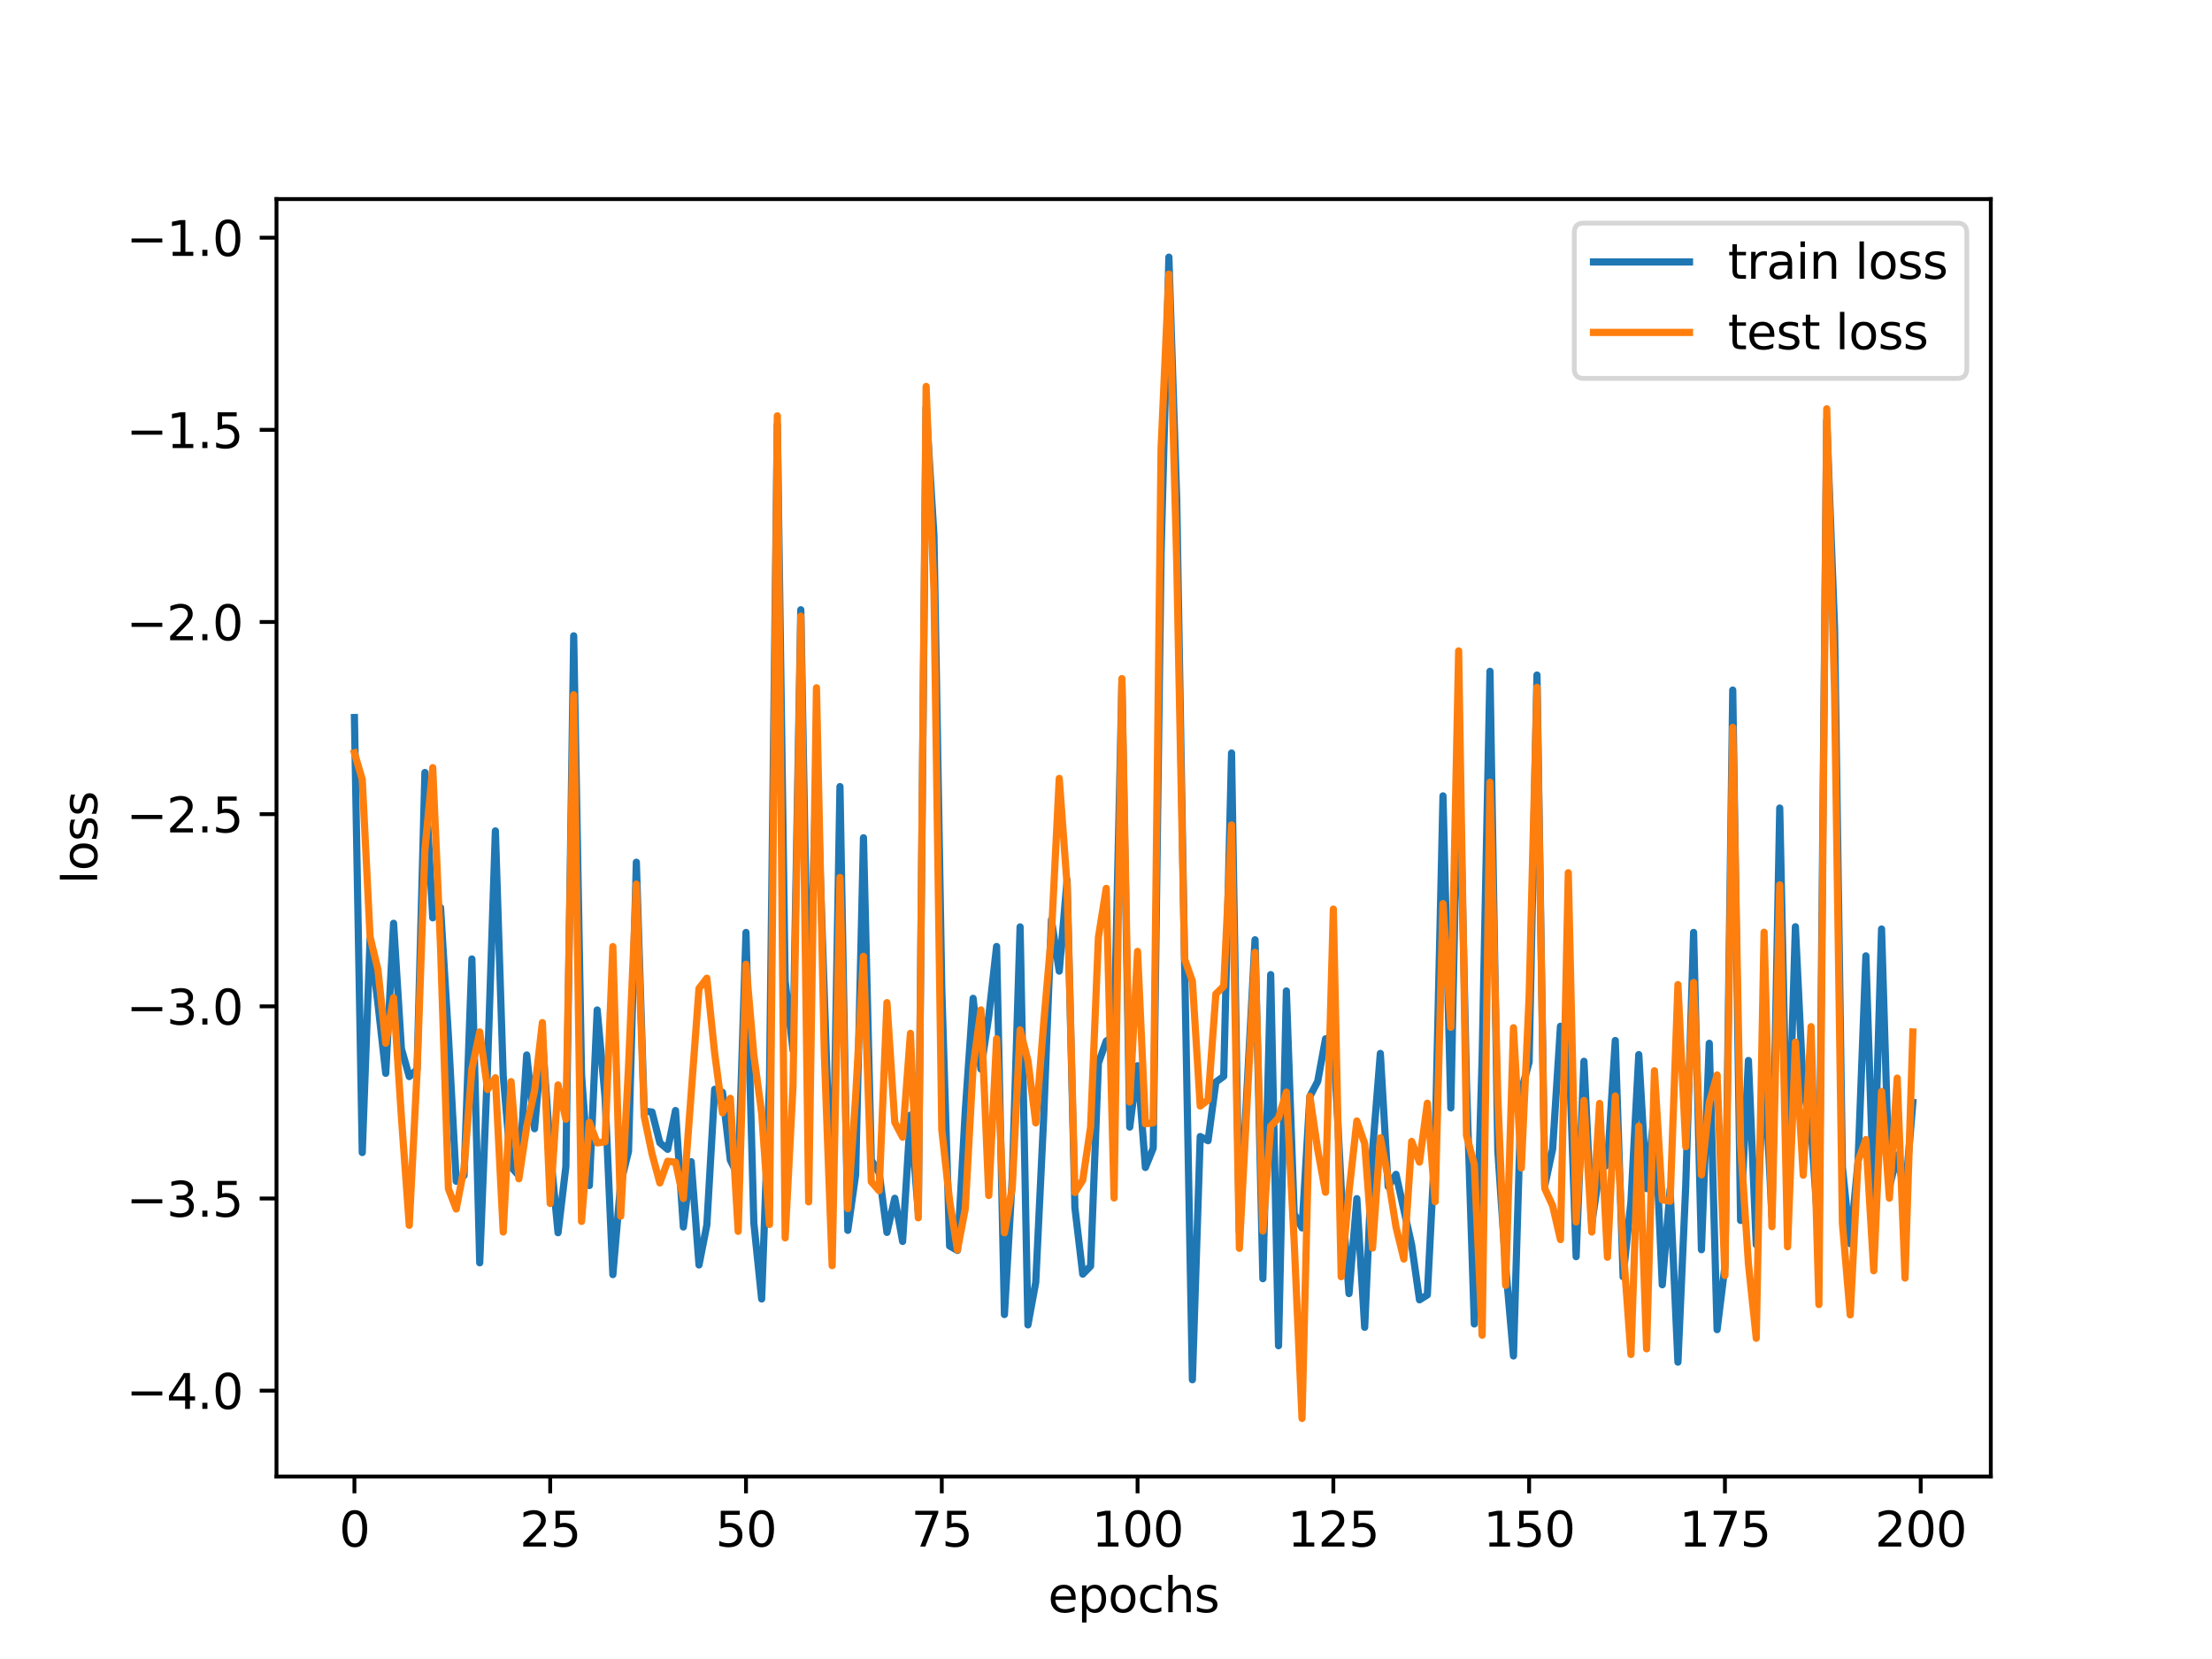 <?xml version="1.0" encoding="utf-8" standalone="no"?>
<!DOCTYPE svg PUBLIC "-//W3C//DTD SVG 1.1//EN"
  "http://www.w3.org/Graphics/SVG/1.1/DTD/svg11.dtd">
<svg xmlns:xlink="http://www.w3.org/1999/xlink" width="460.8pt" height="345.6pt" viewBox="0 0 460.8 345.6" xmlns="http://www.w3.org/2000/svg" version="1.1">
 <defs>
  <style type="text/css">*{stroke-linejoin: round; stroke-linecap: butt}</style>
 </defs>
 <g id="figure_1">
  <g id="patch_1">
   <path d="M 0 345.6 
L 460.8 345.6 
L 460.8 0 
L 0 0 
z
" style="fill: #ffffff"/>
  </g>
  <g id="axes_1">
   <g id="patch_2">
    <path d="M 57.6 307.584 
L 414.72 307.584 
L 414.72 41.472 
L 57.6 41.472 
z
" style="fill: #ffffff"/>
   </g>
   <g id="matplotlib.axis_1">
    <g id="xtick_1">
     <g id="line2d_1">
      <defs>
       <path id="m3ffc149c8f" d="M 0 0 
L 0 3.5 
" style="stroke: #000000; stroke-width: 0.8"/>
      </defs>
      <g>
       <use xlink:href="#m3ffc149c8f" x="73.833" y="307.584" style="stroke: #000000; stroke-width: 0.8"/>
      </g>
     </g>
     <g id="text_1">
      <!-- 0 -->
      <g transform="translate(70.651 322.182) scale(0.1 -0.1)">
       <defs>
        <path id="DejaVuSans-30" d="M 2034 4250 
Q 1547 4250 1301 3770 
Q 1056 3291 1056 2328 
Q 1056 1369 1301 889 
Q 1547 409 2034 409 
Q 2525 409 2770 889 
Q 3016 1369 3016 2328 
Q 3016 3291 2770 3770 
Q 2525 4250 2034 4250 
z
M 2034 4750 
Q 2819 4750 3233 4129 
Q 3647 3509 3647 2328 
Q 3647 1150 3233 529 
Q 2819 -91 2034 -91 
Q 1250 -91 836 529 
Q 422 1150 422 2328 
Q 422 3509 836 4129 
Q 1250 4750 2034 4750 
z
" transform="scale(0.016)"/>
       </defs>
       <use xlink:href="#DejaVuSans-30"/>
      </g>
     </g>
    </g>
    <g id="xtick_2">
     <g id="line2d_2">
      <g>
       <use xlink:href="#m3ffc149c8f" x="114.618" y="307.584" style="stroke: #000000; stroke-width: 0.8"/>
      </g>
     </g>
     <g id="text_2">
      <!-- 25 -->
      <g transform="translate(108.256 322.182) scale(0.1 -0.1)">
       <defs>
        <path id="DejaVuSans-32" d="M 1228 531 
L 3431 531 
L 3431 0 
L 469 0 
L 469 531 
Q 828 903 1448 1529 
Q 2069 2156 2228 2338 
Q 2531 2678 2651 2914 
Q 2772 3150 2772 3378 
Q 2772 3750 2511 3984 
Q 2250 4219 1831 4219 
Q 1534 4219 1204 4116 
Q 875 4013 500 3803 
L 500 4441 
Q 881 4594 1212 4672 
Q 1544 4750 1819 4750 
Q 2544 4750 2975 4387 
Q 3406 4025 3406 3419 
Q 3406 3131 3298 2873 
Q 3191 2616 2906 2266 
Q 2828 2175 2409 1742 
Q 1991 1309 1228 531 
z
" transform="scale(0.016)"/>
        <path id="DejaVuSans-35" d="M 691 4666 
L 3169 4666 
L 3169 4134 
L 1269 4134 
L 1269 2991 
Q 1406 3038 1543 3061 
Q 1681 3084 1819 3084 
Q 2600 3084 3056 2656 
Q 3513 2228 3513 1497 
Q 3513 744 3044 326 
Q 2575 -91 1722 -91 
Q 1428 -91 1123 -41 
Q 819 9 494 109 
L 494 744 
Q 775 591 1075 516 
Q 1375 441 1709 441 
Q 2250 441 2565 725 
Q 2881 1009 2881 1497 
Q 2881 1984 2565 2268 
Q 2250 2553 1709 2553 
Q 1456 2553 1204 2497 
Q 953 2441 691 2322 
L 691 4666 
z
" transform="scale(0.016)"/>
       </defs>
       <use xlink:href="#DejaVuSans-32"/>
       <use xlink:href="#DejaVuSans-35" x="63.623"/>
      </g>
     </g>
    </g>
    <g id="xtick_3">
     <g id="line2d_3">
      <g>
       <use xlink:href="#m3ffc149c8f" x="155.404" y="307.584" style="stroke: #000000; stroke-width: 0.8"/>
      </g>
     </g>
     <g id="text_3">
      <!-- 50 -->
      <g transform="translate(149.042 322.182) scale(0.1 -0.1)">
       <use xlink:href="#DejaVuSans-35"/>
       <use xlink:href="#DejaVuSans-30" x="63.623"/>
      </g>
     </g>
    </g>
    <g id="xtick_4">
     <g id="line2d_4">
      <g>
       <use xlink:href="#m3ffc149c8f" x="196.19" y="307.584" style="stroke: #000000; stroke-width: 0.8"/>
      </g>
     </g>
     <g id="text_4">
      <!-- 75 -->
      <g transform="translate(189.827 322.182) scale(0.1 -0.1)">
       <defs>
        <path id="DejaVuSans-37" d="M 525 4666 
L 3525 4666 
L 3525 4397 
L 1831 0 
L 1172 0 
L 2766 4134 
L 525 4134 
L 525 4666 
z
" transform="scale(0.016)"/>
       </defs>
       <use xlink:href="#DejaVuSans-37"/>
       <use xlink:href="#DejaVuSans-35" x="63.623"/>
      </g>
     </g>
    </g>
    <g id="xtick_5">
     <g id="line2d_5">
      <g>
       <use xlink:href="#m3ffc149c8f" x="236.976" y="307.584" style="stroke: #000000; stroke-width: 0.8"/>
      </g>
     </g>
     <g id="text_5">
      <!-- 100 -->
      <g transform="translate(227.432 322.182) scale(0.1 -0.1)">
       <defs>
        <path id="DejaVuSans-31" d="M 794 531 
L 1825 531 
L 1825 4091 
L 703 3866 
L 703 4441 
L 1819 4666 
L 2450 4666 
L 2450 531 
L 3481 531 
L 3481 0 
L 794 0 
L 794 531 
z
" transform="scale(0.016)"/>
       </defs>
       <use xlink:href="#DejaVuSans-31"/>
       <use xlink:href="#DejaVuSans-30" x="63.623"/>
       <use xlink:href="#DejaVuSans-30" x="127.246"/>
      </g>
     </g>
    </g>
    <g id="xtick_6">
     <g id="line2d_6">
      <g>
       <use xlink:href="#m3ffc149c8f" x="277.761" y="307.584" style="stroke: #000000; stroke-width: 0.8"/>
      </g>
     </g>
     <g id="text_6">
      <!-- 125 -->
      <g transform="translate(268.218 322.182) scale(0.1 -0.1)">
       <use xlink:href="#DejaVuSans-31"/>
       <use xlink:href="#DejaVuSans-32" x="63.623"/>
       <use xlink:href="#DejaVuSans-35" x="127.246"/>
      </g>
     </g>
    </g>
    <g id="xtick_7">
     <g id="line2d_7">
      <g>
       <use xlink:href="#m3ffc149c8f" x="318.547" y="307.584" style="stroke: #000000; stroke-width: 0.8"/>
      </g>
     </g>
     <g id="text_7">
      <!-- 150 -->
      <g transform="translate(309.003 322.182) scale(0.1 -0.1)">
       <use xlink:href="#DejaVuSans-31"/>
       <use xlink:href="#DejaVuSans-35" x="63.623"/>
       <use xlink:href="#DejaVuSans-30" x="127.246"/>
      </g>
     </g>
    </g>
    <g id="xtick_8">
     <g id="line2d_8">
      <g>
       <use xlink:href="#m3ffc149c8f" x="359.333" y="307.584" style="stroke: #000000; stroke-width: 0.8"/>
      </g>
     </g>
     <g id="text_8">
      <!-- 175 -->
      <g transform="translate(349.789 322.182) scale(0.1 -0.1)">
       <use xlink:href="#DejaVuSans-31"/>
       <use xlink:href="#DejaVuSans-37" x="63.623"/>
       <use xlink:href="#DejaVuSans-35" x="127.246"/>
      </g>
     </g>
    </g>
    <g id="xtick_9">
     <g id="line2d_9">
      <g>
       <use xlink:href="#m3ffc149c8f" x="400.119" y="307.584" style="stroke: #000000; stroke-width: 0.8"/>
      </g>
     </g>
     <g id="text_9">
      <!-- 200 -->
      <g transform="translate(390.575 322.182) scale(0.1 -0.1)">
       <use xlink:href="#DejaVuSans-32"/>
       <use xlink:href="#DejaVuSans-30" x="63.623"/>
       <use xlink:href="#DejaVuSans-30" x="127.246"/>
      </g>
     </g>
    </g>
    <g id="text_10">
     <!-- epochs -->
     <g transform="translate(218.327 335.861) scale(0.1 -0.1)">
      <defs>
       <path id="DejaVuSans-65" d="M 3597 1894 
L 3597 1613 
L 953 1613 
Q 991 1019 1311 708 
Q 1631 397 2203 397 
Q 2534 397 2845 478 
Q 3156 559 3463 722 
L 3463 178 
Q 3153 47 2828 -22 
Q 2503 -91 2169 -91 
Q 1331 -91 842 396 
Q 353 884 353 1716 
Q 353 2575 817 3079 
Q 1281 3584 2069 3584 
Q 2775 3584 3186 3129 
Q 3597 2675 3597 1894 
z
M 3022 2063 
Q 3016 2534 2758 2815 
Q 2500 3097 2075 3097 
Q 1594 3097 1305 2825 
Q 1016 2553 972 2059 
L 3022 2063 
z
" transform="scale(0.016)"/>
       <path id="DejaVuSans-70" d="M 1159 525 
L 1159 -1331 
L 581 -1331 
L 581 3500 
L 1159 3500 
L 1159 2969 
Q 1341 3281 1617 3432 
Q 1894 3584 2278 3584 
Q 2916 3584 3314 3078 
Q 3713 2572 3713 1747 
Q 3713 922 3314 415 
Q 2916 -91 2278 -91 
Q 1894 -91 1617 61 
Q 1341 213 1159 525 
z
M 3116 1747 
Q 3116 2381 2855 2742 
Q 2594 3103 2138 3103 
Q 1681 3103 1420 2742 
Q 1159 2381 1159 1747 
Q 1159 1113 1420 752 
Q 1681 391 2138 391 
Q 2594 391 2855 752 
Q 3116 1113 3116 1747 
z
" transform="scale(0.016)"/>
       <path id="DejaVuSans-6f" d="M 1959 3097 
Q 1497 3097 1228 2736 
Q 959 2375 959 1747 
Q 959 1119 1226 758 
Q 1494 397 1959 397 
Q 2419 397 2687 759 
Q 2956 1122 2956 1747 
Q 2956 2369 2687 2733 
Q 2419 3097 1959 3097 
z
M 1959 3584 
Q 2709 3584 3137 3096 
Q 3566 2609 3566 1747 
Q 3566 888 3137 398 
Q 2709 -91 1959 -91 
Q 1206 -91 779 398 
Q 353 888 353 1747 
Q 353 2609 779 3096 
Q 1206 3584 1959 3584 
z
" transform="scale(0.016)"/>
       <path id="DejaVuSans-63" d="M 3122 3366 
L 3122 2828 
Q 2878 2963 2633 3030 
Q 2388 3097 2138 3097 
Q 1578 3097 1268 2742 
Q 959 2388 959 1747 
Q 959 1106 1268 751 
Q 1578 397 2138 397 
Q 2388 397 2633 464 
Q 2878 531 3122 666 
L 3122 134 
Q 2881 22 2623 -34 
Q 2366 -91 2075 -91 
Q 1284 -91 818 406 
Q 353 903 353 1747 
Q 353 2603 823 3093 
Q 1294 3584 2113 3584 
Q 2378 3584 2631 3529 
Q 2884 3475 3122 3366 
z
" transform="scale(0.016)"/>
       <path id="DejaVuSans-68" d="M 3513 2113 
L 3513 0 
L 2938 0 
L 2938 2094 
Q 2938 2591 2744 2837 
Q 2550 3084 2163 3084 
Q 1697 3084 1428 2787 
Q 1159 2491 1159 1978 
L 1159 0 
L 581 0 
L 581 4863 
L 1159 4863 
L 1159 2956 
Q 1366 3272 1645 3428 
Q 1925 3584 2291 3584 
Q 2894 3584 3203 3211 
Q 3513 2838 3513 2113 
z
" transform="scale(0.016)"/>
       <path id="DejaVuSans-73" d="M 2834 3397 
L 2834 2853 
Q 2591 2978 2328 3040 
Q 2066 3103 1784 3103 
Q 1356 3103 1142 2972 
Q 928 2841 928 2578 
Q 928 2378 1081 2264 
Q 1234 2150 1697 2047 
L 1894 2003 
Q 2506 1872 2764 1633 
Q 3022 1394 3022 966 
Q 3022 478 2636 193 
Q 2250 -91 1575 -91 
Q 1294 -91 989 -36 
Q 684 19 347 128 
L 347 722 
Q 666 556 975 473 
Q 1284 391 1588 391 
Q 1994 391 2212 530 
Q 2431 669 2431 922 
Q 2431 1156 2273 1281 
Q 2116 1406 1581 1522 
L 1381 1569 
Q 847 1681 609 1914 
Q 372 2147 372 2553 
Q 372 3047 722 3315 
Q 1072 3584 1716 3584 
Q 2034 3584 2315 3537 
Q 2597 3491 2834 3397 
z
" transform="scale(0.016)"/>
      </defs>
      <use xlink:href="#DejaVuSans-65"/>
      <use xlink:href="#DejaVuSans-70" x="61.523"/>
      <use xlink:href="#DejaVuSans-6f" x="125"/>
      <use xlink:href="#DejaVuSans-63" x="186.182"/>
      <use xlink:href="#DejaVuSans-68" x="241.162"/>
      <use xlink:href="#DejaVuSans-73" x="304.541"/>
     </g>
    </g>
   </g>
   <g id="matplotlib.axis_2">
    <g id="ytick_1">
     <g id="line2d_10">
      <defs>
       <path id="m7cd7bcdffe" d="M 0 0 
L -3.5 0 
" style="stroke: #000000; stroke-width: 0.8"/>
      </defs>
      <g>
       <use xlink:href="#m7cd7bcdffe" x="57.6" y="289.7" style="stroke: #000000; stroke-width: 0.8"/>
      </g>
     </g>
     <g id="text_11">
      <!-- −4.0 -->
      <g transform="translate(26.317 293.499) scale(0.1 -0.1)">
       <defs>
        <path id="DejaVuSans-2212" d="M 678 2272 
L 4684 2272 
L 4684 1741 
L 678 1741 
L 678 2272 
z
" transform="scale(0.016)"/>
        <path id="DejaVuSans-34" d="M 2419 4116 
L 825 1625 
L 2419 1625 
L 2419 4116 
z
M 2253 4666 
L 3047 4666 
L 3047 1625 
L 3713 1625 
L 3713 1100 
L 3047 1100 
L 3047 0 
L 2419 0 
L 2419 1100 
L 313 1100 
L 313 1709 
L 2253 4666 
z
" transform="scale(0.016)"/>
        <path id="DejaVuSans-2e" d="M 684 794 
L 1344 794 
L 1344 0 
L 684 0 
L 684 794 
z
" transform="scale(0.016)"/>
       </defs>
       <use xlink:href="#DejaVuSans-2212"/>
       <use xlink:href="#DejaVuSans-34" x="83.789"/>
       <use xlink:href="#DejaVuSans-2e" x="147.412"/>
       <use xlink:href="#DejaVuSans-30" x="179.199"/>
      </g>
     </g>
    </g>
    <g id="ytick_2">
     <g id="line2d_11">
      <g>
       <use xlink:href="#m7cd7bcdffe" x="57.6" y="249.668" style="stroke: #000000; stroke-width: 0.8"/>
      </g>
     </g>
     <g id="text_12">
      <!-- −3.5 -->
      <g transform="translate(26.317 253.467) scale(0.1 -0.1)">
       <defs>
        <path id="DejaVuSans-33" d="M 2597 2516 
Q 3050 2419 3304 2112 
Q 3559 1806 3559 1356 
Q 3559 666 3084 287 
Q 2609 -91 1734 -91 
Q 1441 -91 1130 -33 
Q 819 25 488 141 
L 488 750 
Q 750 597 1062 519 
Q 1375 441 1716 441 
Q 2309 441 2620 675 
Q 2931 909 2931 1356 
Q 2931 1769 2642 2001 
Q 2353 2234 1838 2234 
L 1294 2234 
L 1294 2753 
L 1863 2753 
Q 2328 2753 2575 2939 
Q 2822 3125 2822 3475 
Q 2822 3834 2567 4026 
Q 2313 4219 1838 4219 
Q 1578 4219 1281 4162 
Q 984 4106 628 3988 
L 628 4550 
Q 988 4650 1302 4700 
Q 1616 4750 1894 4750 
Q 2613 4750 3031 4423 
Q 3450 4097 3450 3541 
Q 3450 3153 3228 2886 
Q 3006 2619 2597 2516 
z
" transform="scale(0.016)"/>
       </defs>
       <use xlink:href="#DejaVuSans-2212"/>
       <use xlink:href="#DejaVuSans-33" x="83.789"/>
       <use xlink:href="#DejaVuSans-2e" x="147.412"/>
       <use xlink:href="#DejaVuSans-35" x="179.199"/>
      </g>
     </g>
    </g>
    <g id="ytick_3">
     <g id="line2d_12">
      <g>
       <use xlink:href="#m7cd7bcdffe" x="57.6" y="209.637" style="stroke: #000000; stroke-width: 0.8"/>
      </g>
     </g>
     <g id="text_13">
      <!-- −3.0 -->
      <g transform="translate(26.317 213.436) scale(0.1 -0.1)">
       <use xlink:href="#DejaVuSans-2212"/>
       <use xlink:href="#DejaVuSans-33" x="83.789"/>
       <use xlink:href="#DejaVuSans-2e" x="147.412"/>
       <use xlink:href="#DejaVuSans-30" x="179.199"/>
      </g>
     </g>
    </g>
    <g id="ytick_4">
     <g id="line2d_13">
      <g>
       <use xlink:href="#m7cd7bcdffe" x="57.6" y="169.605" style="stroke: #000000; stroke-width: 0.8"/>
      </g>
     </g>
     <g id="text_14">
      <!-- −2.5 -->
      <g transform="translate(26.317 173.404) scale(0.1 -0.1)">
       <use xlink:href="#DejaVuSans-2212"/>
       <use xlink:href="#DejaVuSans-32" x="83.789"/>
       <use xlink:href="#DejaVuSans-2e" x="147.412"/>
       <use xlink:href="#DejaVuSans-35" x="179.199"/>
      </g>
     </g>
    </g>
    <g id="ytick_5">
     <g id="line2d_14">
      <g>
       <use xlink:href="#m7cd7bcdffe" x="57.6" y="129.573" style="stroke: #000000; stroke-width: 0.8"/>
      </g>
     </g>
     <g id="text_15">
      <!-- −2.0 -->
      <g transform="translate(26.317 133.372) scale(0.1 -0.1)">
       <use xlink:href="#DejaVuSans-2212"/>
       <use xlink:href="#DejaVuSans-32" x="83.789"/>
       <use xlink:href="#DejaVuSans-2e" x="147.412"/>
       <use xlink:href="#DejaVuSans-30" x="179.199"/>
      </g>
     </g>
    </g>
    <g id="ytick_6">
     <g id="line2d_15">
      <g>
       <use xlink:href="#m7cd7bcdffe" x="57.6" y="89.542" style="stroke: #000000; stroke-width: 0.8"/>
      </g>
     </g>
     <g id="text_16">
      <!-- −1.5 -->
      <g transform="translate(26.317 93.341) scale(0.1 -0.1)">
       <use xlink:href="#DejaVuSans-2212"/>
       <use xlink:href="#DejaVuSans-31" x="83.789"/>
       <use xlink:href="#DejaVuSans-2e" x="147.412"/>
       <use xlink:href="#DejaVuSans-35" x="179.199"/>
      </g>
     </g>
    </g>
    <g id="ytick_7">
     <g id="line2d_16">
      <g>
       <use xlink:href="#m7cd7bcdffe" x="57.6" y="49.51" style="stroke: #000000; stroke-width: 0.8"/>
      </g>
     </g>
     <g id="text_17">
      <!-- −1.0 -->
      <g transform="translate(26.317 53.309) scale(0.1 -0.1)">
       <use xlink:href="#DejaVuSans-2212"/>
       <use xlink:href="#DejaVuSans-31" x="83.789"/>
       <use xlink:href="#DejaVuSans-2e" x="147.412"/>
       <use xlink:href="#DejaVuSans-30" x="179.199"/>
      </g>
     </g>
    </g>
    <g id="text_18">
     <!-- loss -->
     <g transform="translate(20.238 184.186) rotate(-90) scale(0.1 -0.1)">
      <defs>
       <path id="DejaVuSans-6c" d="M 603 4863 
L 1178 4863 
L 1178 0 
L 603 0 
L 603 4863 
z
" transform="scale(0.016)"/>
      </defs>
      <use xlink:href="#DejaVuSans-6c"/>
      <use xlink:href="#DejaVuSans-6f" x="27.783"/>
      <use xlink:href="#DejaVuSans-73" x="88.965"/>
      <use xlink:href="#DejaVuSans-73" x="141.064"/>
     </g>
    </g>
   </g>
   <g id="line2d_17">
    <path d="M 73.833 149.473 
L 75.464 240.101 
L 77.096 195.531 
L 78.727 209.019 
L 80.358 223.596 
L 81.99 192.334 
L 83.621 218.462 
L 85.253 224.27 
L 86.884 222.802 
L 88.516 160.921 
L 90.147 191.199 
L 91.778 189.065 
L 93.41 215.752 
L 95.041 246.087 
L 96.673 244.89 
L 98.304 199.771 
L 99.936 263.07 
L 101.567 222.111 
L 103.198 173.094 
L 104.83 224.144 
L 106.461 243.087 
L 108.093 244.914 
L 109.724 219.773 
L 111.356 235.13 
L 112.987 216.482 
L 114.618 239.504 
L 116.25 256.803 
L 117.881 243.02 
L 119.513 132.452 
L 121.144 223.743 
L 122.776 246.968 
L 124.407 210.397 
L 126.038 228.501 
L 127.67 265.529 
L 129.301 246.488 
L 130.933 239.829 
L 132.564 179.617 
L 134.196 231.46 
L 135.827 231.653 
L 137.458 238.059 
L 139.09 239.424 
L 140.721 231.343 
L 142.353 255.606 
L 143.984 241.999 
L 145.616 263.516 
L 147.247 255.193 
L 148.879 226.918 
L 150.51 227.56 
L 152.141 241.666 
L 153.773 244.986 
L 155.404 194.246 
L 157.036 254.726 
L 158.667 270.599 
L 160.299 225.6 
L 161.93 88.464 
L 163.561 204.348 
L 165.193 218.783 
L 166.824 127.03 
L 168.456 219.334 
L 170.087 158.25 
L 173.35 256.282 
L 174.981 163.862 
L 176.613 256.306 
L 178.244 244.72 
L 179.876 174.522 
L 181.507 241.679 
L 183.139 244.317 
L 184.77 256.734 
L 186.401 249.627 
L 188.033 258.612 
L 189.664 232.292 
L 191.296 252.541 
L 192.927 84.913 
L 194.559 111.513 
L 196.19 205.827 
L 197.821 259.559 
L 199.453 260.491 
L 201.084 231.443 
L 202.716 207.972 
L 204.347 222.721 
L 205.979 211.702 
L 207.61 197.166 
L 209.241 273.845 
L 210.873 245.438 
L 212.504 193.09 
L 214.136 276.005 
L 215.767 267.116 
L 217.399 233.232 
L 219.03 191.595 
L 220.661 202.303 
L 222.293 183.311 
L 223.924 251.607 
L 225.556 265.429 
L 227.187 263.758 
L 228.819 221.482 
L 230.45 216.879 
L 232.081 215.776 
L 233.713 142.494 
L 235.344 234.796 
L 236.976 222.002 
L 238.607 243.204 
L 240.239 239.177 
L 241.87 115.472 
L 243.501 53.568 
L 245.133 104.086 
L 246.764 200.225 
L 248.396 287.425 
L 250.027 236.761 
L 251.659 237.63 
L 253.29 225.403 
L 254.921 224.22 
L 256.553 156.867 
L 258.184 256.641 
L 261.447 195.773 
L 263.079 266.379 
L 264.71 203.029 
L 266.341 280.341 
L 267.973 206.429 
L 269.604 252.881 
L 271.236 255.791 
L 272.867 228.41 
L 274.499 225.276 
L 276.13 216.409 
L 277.761 215.989 
L 279.393 247.323 
L 281.024 269.477 
L 282.656 249.698 
L 284.287 276.499 
L 285.919 239.842 
L 287.55 219.448 
L 289.181 247.193 
L 290.813 244.637 
L 294.076 259.343 
L 295.707 270.776 
L 297.339 269.757 
L 298.97 237.766 
L 300.601 165.79 
L 302.233 230.805 
L 303.864 150.612 
L 305.496 225.84 
L 307.127 275.81 
L 308.759 220.32 
L 310.39 139.846 
L 312.021 239.731 
L 313.653 263.684 
L 315.284 282.476 
L 316.916 227.247 
L 318.547 221.236 
L 320.179 140.616 
L 321.81 247.002 
L 323.441 239.368 
L 325.073 213.792 
L 326.704 214.529 
L 328.336 261.785 
L 329.967 221.087 
L 331.599 254.871 
L 333.23 243.783 
L 334.862 242.599 
L 336.493 216.754 
L 338.124 265.974 
L 339.756 250.297 
L 341.387 219.696 
L 343.019 247.609 
L 344.65 231.451 
L 346.282 267.64 
L 347.913 247.775 
L 349.544 283.761 
L 351.176 246.871 
L 352.807 194.241 
L 354.439 260.339 
L 356.07 217.34 
L 357.702 276.991 
L 359.333 263.806 
L 360.964 143.752 
L 362.596 254.238 
L 364.227 220.921 
L 365.859 259.301 
L 367.49 220.514 
L 369.122 253.377 
L 370.753 168.332 
L 372.384 246.494 
L 374.016 193.051 
L 375.647 226.943 
L 377.279 234.664 
L 378.91 258.558 
L 380.542 87.563 
L 382.173 130.687 
L 383.804 243.102 
L 385.436 259.085 
L 387.067 242.01 
L 388.699 199.12 
L 390.33 249.594 
L 391.962 193.536 
L 393.593 247.306 
L 395.224 240.622 
L 396.856 249.108 
L 398.487 229.66 
L 398.487 229.66 
" clip-path="url(#p542e883da4)" style="fill: none; stroke: #1f77b4; stroke-width: 1.5; stroke-linecap: square"/>
   </g>
   <g id="line2d_18">
    <path d="M 73.833 156.847 
L 75.464 162.352 
L 77.096 195.182 
L 78.727 201.968 
L 80.358 217.321 
L 81.99 207.839 
L 83.621 232.713 
L 85.253 255.254 
L 86.884 223.271 
L 88.516 177.081 
L 90.147 159.917 
L 91.778 197.46 
L 93.41 247.638 
L 95.041 251.864 
L 96.673 243.369 
L 98.304 222.685 
L 99.936 214.969 
L 101.567 226.968 
L 103.198 224.526 
L 104.83 256.654 
L 106.461 225.323 
L 108.093 245.564 
L 109.724 234.682 
L 111.356 227.23 
L 112.987 213.024 
L 114.618 250.71 
L 116.25 226.01 
L 117.881 233.151 
L 119.513 144.74 
L 121.144 254.443 
L 122.776 233.802 
L 124.407 238.09 
L 126.038 237.866 
L 127.67 197.194 
L 129.301 253.35 
L 130.933 222.182 
L 132.564 184.181 
L 134.196 232.55 
L 135.827 240.356 
L 137.458 246.432 
L 139.09 241.909 
L 140.721 242.097 
L 142.353 249.668 
L 145.616 205.914 
L 147.247 203.782 
L 148.879 219.387 
L 150.51 231.825 
L 152.141 228.797 
L 153.773 256.51 
L 155.404 200.881 
L 157.036 219.773 
L 158.667 231.873 
L 160.299 255.077 
L 161.93 86.633 
L 163.561 257.867 
L 165.193 226.327 
L 166.824 128.355 
L 168.456 250.377 
L 170.087 143.273 
L 171.719 219.48 
L 173.35 263.658 
L 174.981 182.792 
L 176.613 251.779 
L 178.244 228.483 
L 179.876 199.214 
L 181.507 246.175 
L 183.139 248.05 
L 184.77 208.864 
L 186.401 233.805 
L 188.033 236.899 
L 189.664 215.271 
L 191.296 253.701 
L 192.927 80.501 
L 194.559 123.187 
L 196.19 235.321 
L 197.821 250.127 
L 199.453 260.371 
L 201.084 251.786 
L 202.716 222.212 
L 204.347 210.38 
L 205.979 249.05 
L 207.61 216.396 
L 209.241 256.815 
L 210.873 247.277 
L 212.504 214.55 
L 214.136 220.923 
L 215.767 233.922 
L 217.399 213.384 
L 219.03 194.695 
L 220.661 162.155 
L 222.293 184.406 
L 223.924 248.416 
L 225.556 245.861 
L 227.187 234.819 
L 228.819 195.247 
L 230.45 185.061 
L 232.081 249.567 
L 233.713 141.367 
L 235.344 229.568 
L 236.976 198.192 
L 238.607 234.105 
L 240.239 233.911 
L 241.87 93.49 
L 243.501 57.095 
L 245.133 116.974 
L 246.764 199.741 
L 248.396 204.404 
L 250.027 230.401 
L 251.659 229.141 
L 253.29 207.047 
L 254.921 205.456 
L 256.553 171.846 
L 258.184 260.046 
L 261.447 198.41 
L 263.079 256.45 
L 264.71 234.603 
L 266.341 232.879 
L 267.973 227.514 
L 269.604 258.787 
L 271.236 295.488 
L 272.867 228.386 
L 274.499 239.484 
L 276.13 248.374 
L 277.761 189.384 
L 279.393 265.964 
L 281.024 248.228 
L 282.656 233.519 
L 284.287 238.213 
L 285.919 259.994 
L 287.55 237.028 
L 289.181 245.368 
L 290.813 255.611 
L 292.444 262.282 
L 294.076 237.78 
L 295.707 242.088 
L 297.339 229.817 
L 298.97 250.328 
L 300.601 188.235 
L 302.233 214.001 
L 303.864 135.589 
L 305.496 236.537 
L 307.127 242.574 
L 308.759 278.147 
L 310.39 162.957 
L 312.021 228.613 
L 313.653 267.754 
L 315.284 214.101 
L 316.916 243.319 
L 318.547 207.504 
L 320.179 143.182 
L 321.81 247.6 
L 323.441 251.18 
L 325.073 258.233 
L 326.704 181.806 
L 328.336 254.561 
L 329.967 229.249 
L 331.599 256.661 
L 333.23 229.858 
L 334.862 261.903 
L 336.493 228.311 
L 338.124 259.793 
L 339.756 282.159 
L 341.387 234.57 
L 343.019 280.996 
L 344.65 223.065 
L 346.282 249.942 
L 347.913 250.236 
L 349.544 205.109 
L 351.176 238.875 
L 352.807 204.666 
L 354.439 244.74 
L 356.07 229.685 
L 357.702 223.934 
L 359.333 265.704 
L 360.964 151.525 
L 362.596 238.341 
L 364.227 263.236 
L 365.859 278.791 
L 367.49 194.195 
L 369.122 255.542 
L 370.753 184.331 
L 372.384 259.731 
L 374.016 217.097 
L 375.647 244.817 
L 377.279 213.869 
L 378.91 271.76 
L 380.542 85.158 
L 382.173 144.196 
L 383.804 254.828 
L 385.436 273.917 
L 387.067 241.88 
L 388.699 237.385 
L 390.33 264.724 
L 391.962 227.373 
L 393.593 249.608 
L 395.224 224.588 
L 396.856 266.243 
L 398.487 214.973 
L 398.487 214.973 
" clip-path="url(#p542e883da4)" style="fill: none; stroke: #ff7f0e; stroke-width: 1.5; stroke-linecap: square"/>
   </g>
   <g id="patch_3">
    <path d="M 57.6 307.584 
L 57.6 41.472 
" style="fill: none; stroke: #000000; stroke-width: 0.8; stroke-linejoin: miter; stroke-linecap: square"/>
   </g>
   <g id="patch_4">
    <path d="M 414.72 307.584 
L 414.72 41.472 
" style="fill: none; stroke: #000000; stroke-width: 0.8; stroke-linejoin: miter; stroke-linecap: square"/>
   </g>
   <g id="patch_5">
    <path d="M 57.6 307.584 
L 414.72 307.584 
" style="fill: none; stroke: #000000; stroke-width: 0.8; stroke-linejoin: miter; stroke-linecap: square"/>
   </g>
   <g id="patch_6">
    <path d="M 57.6 41.472 
L 414.72 41.472 
" style="fill: none; stroke: #000000; stroke-width: 0.8; stroke-linejoin: miter; stroke-linecap: square"/>
   </g>
   <g id="legend_1">
    <g id="patch_7">
     <path d="M 329.951 78.828 
L 407.72 78.828 
Q 409.72 78.828 409.72 76.828 
L 409.72 48.472 
Q 409.72 46.472 407.72 46.472 
L 329.951 46.472 
Q 327.951 46.472 327.951 48.472 
L 327.951 76.828 
Q 327.951 78.828 329.951 78.828 
z
" style="fill: #ffffff; opacity: 0.8; stroke: #cccccc; stroke-linejoin: miter"/>
    </g>
    <g id="line2d_19">
     <path d="M 331.951 54.57 
L 341.951 54.57 
L 351.951 54.57 
" style="fill: none; stroke: #1f77b4; stroke-width: 1.5; stroke-linecap: square"/>
    </g>
    <g id="text_19">
     <!-- train loss -->
     <g transform="translate(359.951 58.07) scale(0.1 -0.1)">
      <defs>
       <path id="DejaVuSans-74" d="M 1172 4494 
L 1172 3500 
L 2356 3500 
L 2356 3053 
L 1172 3053 
L 1172 1153 
Q 1172 725 1289 603 
Q 1406 481 1766 481 
L 2356 481 
L 2356 0 
L 1766 0 
Q 1100 0 847 248 
Q 594 497 594 1153 
L 594 3053 
L 172 3053 
L 172 3500 
L 594 3500 
L 594 4494 
L 1172 4494 
z
" transform="scale(0.016)"/>
       <path id="DejaVuSans-72" d="M 2631 2963 
Q 2534 3019 2420 3045 
Q 2306 3072 2169 3072 
Q 1681 3072 1420 2755 
Q 1159 2438 1159 1844 
L 1159 0 
L 581 0 
L 581 3500 
L 1159 3500 
L 1159 2956 
Q 1341 3275 1631 3429 
Q 1922 3584 2338 3584 
Q 2397 3584 2469 3576 
Q 2541 3569 2628 3553 
L 2631 2963 
z
" transform="scale(0.016)"/>
       <path id="DejaVuSans-61" d="M 2194 1759 
Q 1497 1759 1228 1600 
Q 959 1441 959 1056 
Q 959 750 1161 570 
Q 1363 391 1709 391 
Q 2188 391 2477 730 
Q 2766 1069 2766 1631 
L 2766 1759 
L 2194 1759 
z
M 3341 1997 
L 3341 0 
L 2766 0 
L 2766 531 
Q 2569 213 2275 61 
Q 1981 -91 1556 -91 
Q 1019 -91 701 211 
Q 384 513 384 1019 
Q 384 1609 779 1909 
Q 1175 2209 1959 2209 
L 2766 2209 
L 2766 2266 
Q 2766 2663 2505 2880 
Q 2244 3097 1772 3097 
Q 1472 3097 1187 3025 
Q 903 2953 641 2809 
L 641 3341 
Q 956 3463 1253 3523 
Q 1550 3584 1831 3584 
Q 2591 3584 2966 3190 
Q 3341 2797 3341 1997 
z
" transform="scale(0.016)"/>
       <path id="DejaVuSans-69" d="M 603 3500 
L 1178 3500 
L 1178 0 
L 603 0 
L 603 3500 
z
M 603 4863 
L 1178 4863 
L 1178 4134 
L 603 4134 
L 603 4863 
z
" transform="scale(0.016)"/>
       <path id="DejaVuSans-6e" d="M 3513 2113 
L 3513 0 
L 2938 0 
L 2938 2094 
Q 2938 2591 2744 2837 
Q 2550 3084 2163 3084 
Q 1697 3084 1428 2787 
Q 1159 2491 1159 1978 
L 1159 0 
L 581 0 
L 581 3500 
L 1159 3500 
L 1159 2956 
Q 1366 3272 1645 3428 
Q 1925 3584 2291 3584 
Q 2894 3584 3203 3211 
Q 3513 2838 3513 2113 
z
" transform="scale(0.016)"/>
       <path id="DejaVuSans-20" transform="scale(0.016)"/>
      </defs>
      <use xlink:href="#DejaVuSans-74"/>
      <use xlink:href="#DejaVuSans-72" x="39.209"/>
      <use xlink:href="#DejaVuSans-61" x="80.322"/>
      <use xlink:href="#DejaVuSans-69" x="141.602"/>
      <use xlink:href="#DejaVuSans-6e" x="169.385"/>
      <use xlink:href="#DejaVuSans-20" x="232.764"/>
      <use xlink:href="#DejaVuSans-6c" x="264.551"/>
      <use xlink:href="#DejaVuSans-6f" x="292.334"/>
      <use xlink:href="#DejaVuSans-73" x="353.516"/>
      <use xlink:href="#DejaVuSans-73" x="405.615"/>
     </g>
    </g>
    <g id="line2d_20">
     <path d="M 331.951 69.249 
L 341.951 69.249 
L 351.951 69.249 
" style="fill: none; stroke: #ff7f0e; stroke-width: 1.5; stroke-linecap: square"/>
    </g>
    <g id="text_20">
     <!-- test loss -->
     <g transform="translate(359.951 72.749) scale(0.1 -0.1)">
      <use xlink:href="#DejaVuSans-74"/>
      <use xlink:href="#DejaVuSans-65" x="39.209"/>
      <use xlink:href="#DejaVuSans-73" x="100.732"/>
      <use xlink:href="#DejaVuSans-74" x="152.832"/>
      <use xlink:href="#DejaVuSans-20" x="192.041"/>
      <use xlink:href="#DejaVuSans-6c" x="223.828"/>
      <use xlink:href="#DejaVuSans-6f" x="251.611"/>
      <use xlink:href="#DejaVuSans-73" x="312.793"/>
      <use xlink:href="#DejaVuSans-73" x="364.893"/>
     </g>
    </g>
   </g>
  </g>
 </g>
 <defs>
  <clipPath id="p542e883da4">
   <rect x="57.6" y="41.472" width="357.12" height="266.112"/>
  </clipPath>
 </defs>
</svg>
